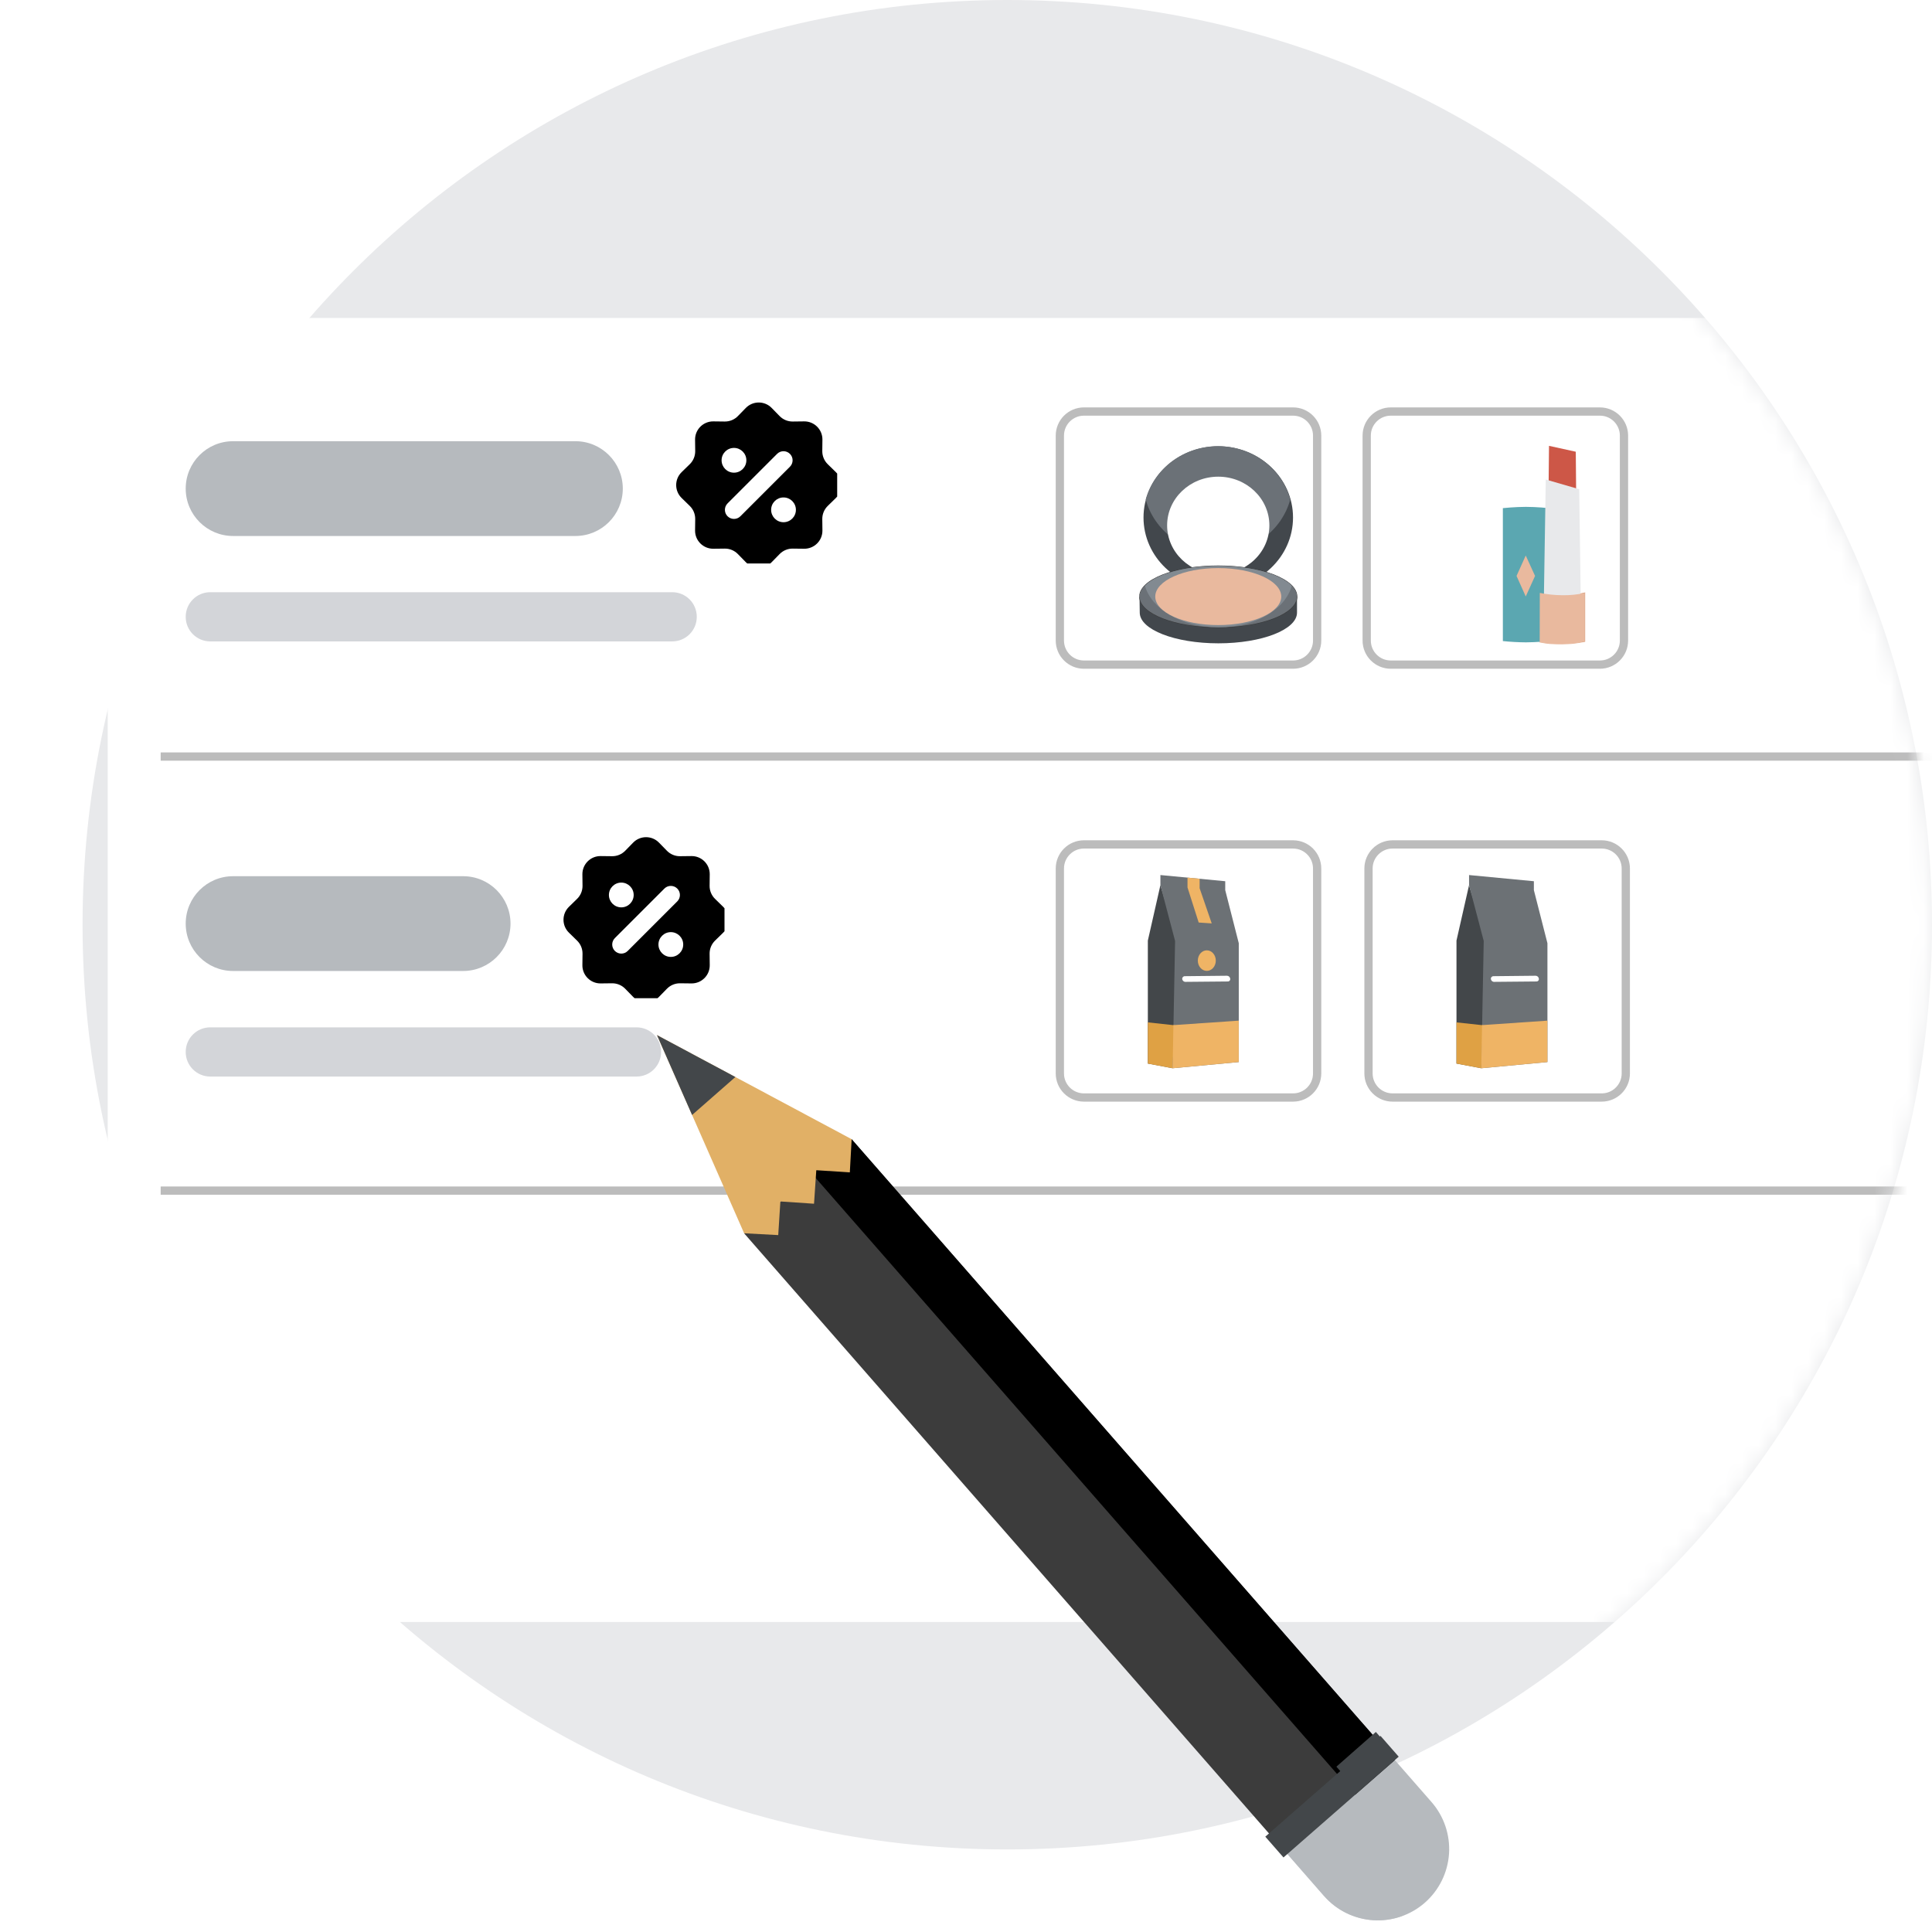 <svg width="117" height="117" viewBox="0 0 117 117" fill="none" xmlns="http://www.w3.org/2000/svg">
<g clip-path="url(#clip0_11059_29835)">
<path d="M61 112C91.928 112 117 86.928 117 56C117 25.072 91.928 0 61 0C30.072 0 5 25.072 5 56C5 86.928 30.072 112 61 112Z" fill="#E8E9EB"/>
<mask id="mask0_11059_29835" style="mask-type:alpha" maskUnits="userSpaceOnUse" x="0" y="0" width="117" height="117">
<path fill-rule="evenodd" clip-rule="evenodd" d="M58.5 111.945C59.329 111.982 60.162 112 61 112C91.928 112 117 86.928 117 56C117 25.072 91.928 0 61 0C60.162 0 59.329 0.018 58.5 0.055V0H0V117H58.5V111.945Z" fill="#C4C4C4"/>
</mask>
<g mask="url(#mask0_11059_29835)">
<g filter="url(#filter0_d_11059_29835)">
<path d="M114.246 19.258H9.276C7.756 19.258 6.523 20.49 6.523 22.011V95.473C6.523 96.993 7.756 98.226 9.276 98.226H114.246C115.766 98.226 116.999 96.993 116.999 95.473V22.011C116.999 20.49 115.766 19.258 114.246 19.258Z" fill="white"/>
</g>
<path d="M116.999 45.816H9.73" stroke="#BCBCBC" stroke-width="0.5" stroke-miterlimit="10"/>
<path d="M116.999 72.102H9.73" stroke="#BCBCBC" stroke-width="0.5" stroke-miterlimit="10"/>
</g>
<path d="M34.846 26.719H14.116C12.531 26.719 11.246 28.004 11.246 29.589C11.246 31.174 12.531 32.459 14.116 32.459H34.846C36.431 32.459 37.716 31.174 37.716 29.589C37.716 28.004 36.431 26.719 34.846 26.719Z" fill="#B6BABE"/>
<path d="M40.709 35.863H12.733C11.912 35.863 11.246 36.529 11.246 37.35V37.357C11.246 38.178 11.912 38.843 12.733 38.843H40.709C41.531 38.843 42.196 38.178 42.196 37.357V37.35C42.196 36.529 41.531 35.863 40.709 35.863Z" fill="#D3D5D9"/>
<path d="M28.046 53.062H14.116C12.531 53.062 11.246 54.347 11.246 55.932C11.246 57.517 12.531 58.802 14.116 58.802H28.046C29.631 58.802 30.916 57.517 30.916 55.932C30.916 54.347 29.631 53.062 28.046 53.062Z" fill="#B6BABE"/>
<path d="M38.548 62.215H12.733C11.912 62.215 11.246 62.88 11.246 63.701V63.708C11.246 64.529 11.912 65.195 12.733 65.195H38.548C39.369 65.195 40.035 64.529 40.035 63.708V63.701C40.035 62.88 39.369 62.215 38.548 62.215Z" fill="#D3D5D9"/>
<path d="M78.306 51.137H65.643C64.837 51.137 64.184 51.79 64.184 52.596V65.005C64.184 65.811 64.837 66.464 65.643 66.464H78.306C79.112 66.464 79.765 65.811 79.765 65.005V52.596C79.765 51.79 79.112 51.137 78.306 51.137Z" stroke="#BCBCBC" stroke-width="0.5" stroke-miterlimit="10"/>
<path d="M96.998 51.137H84.334C83.528 51.137 82.875 51.79 82.875 52.596V65.005C82.875 65.811 83.528 66.464 84.334 66.464H96.998C97.803 66.464 98.457 65.811 98.457 65.005V52.596C98.457 51.79 97.803 51.137 96.998 51.137Z" stroke="#BCBCBC" stroke-width="0.5" stroke-miterlimit="10"/>
<path d="M78.306 24.922H65.643C64.837 24.922 64.184 25.575 64.184 26.381V38.79C64.184 39.596 64.837 40.249 65.643 40.249H78.306C79.112 40.249 79.765 39.596 79.765 38.79V26.381C79.765 25.575 79.112 24.922 78.306 24.922Z" stroke="#BCBCBC" stroke-width="0.5" stroke-miterlimit="10"/>
<path d="M96.888 24.922H84.225C83.419 24.922 82.766 25.575 82.766 26.381V38.79C82.766 39.596 83.419 40.249 84.225 40.249H96.888C97.694 40.249 98.347 39.596 98.347 38.79V26.381C98.347 25.575 97.694 24.922 96.888 24.922Z" stroke="#BCBCBC" stroke-width="0.5" stroke-miterlimit="10"/>
<path d="M84.294 111.227C84.864 111.878 85.225 112.686 85.329 113.546C85.434 114.405 85.277 115.276 84.879 116.045C84.063 116.333 83.179 116.371 82.341 116.152C81.503 115.934 80.75 115.47 80.178 114.82L77.336 111.564L81.465 107.965L84.294 111.227Z" fill="#D3D5D9"/>
<path d="M82.718 104.586L86.692 109.13C87.446 109.993 87.827 111.12 87.751 112.264C87.674 113.408 87.146 114.474 86.284 115.229C85.421 115.983 84.293 116.364 83.15 116.288C82.006 116.211 80.939 115.683 80.185 114.82L76.211 110.277C75.611 109.59 75.307 108.692 75.368 107.782C75.429 106.871 75.85 106.022 76.537 105.421L77.863 104.261C78.55 103.661 79.447 103.357 80.358 103.418C81.269 103.479 82.118 103.899 82.718 104.586Z" fill="#B6BABE"/>
<path d="M51.573 68.988L84.044 106.119L77.609 111.9L45.062 74.687L51.573 68.988Z" fill="#3C3C3C"/>
<path d="M51.578 68.992L49.18 71.09L82.07 108.686L84.468 106.588L51.578 68.992Z" fill="black"/>
<path d="M83.603 105.124L76.625 111.227L77.726 112.485L84.704 106.383L83.603 105.124Z" fill="#43474A"/>
<path d="M83.32 104.885L80.93 106.988L82.034 108.243L84.423 106.139L83.32 104.885Z" fill="#43474A"/>
<path d="M45.064 74.686L39.785 62.684L51.575 68.988L51.465 70.998L49.434 70.867L49.297 72.897L47.259 72.759L47.129 74.796L45.064 74.686Z" fill="#E1B066"/>
<path d="M41.912 67.522L39.785 62.684L44.534 65.223L41.912 67.522Z" fill="#43474A"/>
<g clip-path="url(#clip1_11059_29835)">
<path d="M69.512 64.408V56.962L70.272 53.609L71.308 56.993L71.013 64.691L69.512 64.408Z" fill="#43474A"/>
<path d="M70.273 52.992L74.199 53.366V53.905L75.019 57.12V64.318L71.015 64.692L71.162 56.983L70.273 53.611V52.992Z" fill="#6C7175"/>
<path d="M71.115 62.078L71.062 62.082L69.512 61.914V64.411L71.013 64.694L71.115 62.078Z" fill="#DFA144"/>
<path d="M75.016 61.809L71.061 62.08L71.012 64.692L75.016 64.317V61.809Z" fill="#EFB465"/>
<path d="M73.084 58.796C73.384 58.796 73.628 58.517 73.628 58.173C73.628 57.829 73.384 57.551 73.084 57.551C72.783 57.551 72.539 57.829 72.539 58.173C72.539 58.517 72.783 58.796 73.084 58.796Z" fill="#EFB465"/>
<path d="M71.811 59.46L74.352 59.437C74.374 59.438 74.396 59.434 74.416 59.425C74.436 59.417 74.454 59.403 74.468 59.386C74.483 59.369 74.493 59.349 74.498 59.328C74.503 59.306 74.504 59.283 74.499 59.262C74.492 59.215 74.469 59.172 74.434 59.14C74.398 59.109 74.353 59.091 74.306 59.09L71.746 59.117C71.724 59.117 71.703 59.122 71.683 59.131C71.664 59.141 71.646 59.154 71.632 59.17C71.618 59.187 71.607 59.206 71.6 59.227C71.594 59.248 71.592 59.27 71.595 59.292C71.603 59.343 71.63 59.388 71.67 59.419C71.71 59.45 71.76 59.465 71.811 59.46Z" fill="white"/>
<path d="M71.914 53.148V53.744L72.591 55.867L73.381 55.921L72.648 53.79V53.217L71.914 53.148Z" fill="#EFB465"/>
</g>
<g clip-path="url(#clip2_11059_29835)">
<path d="M88.203 64.408V56.962L88.963 53.609L89.999 56.993L89.704 64.691L88.203 64.408Z" fill="#43474A"/>
<path d="M88.965 52.992L92.89 53.366V53.905L93.711 57.12V64.318L89.706 64.692L89.853 56.983L88.965 53.611V52.992Z" fill="#6C7175"/>
<path d="M89.806 62.078L89.754 62.082L88.203 61.914V64.411L89.704 64.694L89.806 62.078Z" fill="#DFA144"/>
<path d="M93.708 61.809L89.752 62.08L89.703 64.692L93.708 64.317V61.809Z" fill="#EFB465"/>
<path d="M90.502 59.46L93.043 59.437C93.065 59.438 93.087 59.434 93.107 59.425C93.127 59.417 93.145 59.403 93.16 59.386C93.174 59.369 93.184 59.349 93.189 59.328C93.195 59.306 93.195 59.283 93.191 59.262C93.183 59.215 93.16 59.172 93.125 59.14C93.09 59.109 93.045 59.091 92.998 59.09L90.438 59.117C90.416 59.117 90.394 59.122 90.375 59.131C90.355 59.141 90.338 59.154 90.323 59.17C90.309 59.187 90.298 59.206 90.292 59.227C90.286 59.248 90.284 59.27 90.286 59.292C90.295 59.343 90.322 59.388 90.362 59.419C90.401 59.45 90.452 59.465 90.502 59.46Z" fill="white"/>
</g>
<g clip-path="url(#clip3_11059_29835)">
<path d="M73.777 35.652C76.277 35.652 78.304 33.721 78.304 31.34C78.304 28.958 76.277 27.027 73.777 27.027C71.277 27.027 69.25 28.958 69.25 31.34C69.25 33.721 71.277 35.652 73.777 35.652Z" fill="#42474C"/>
<path d="M69.022 37.1C69.022 38.128 71.15 38.959 73.784 38.959C76.418 38.959 78.546 38.128 78.546 37.1V36.129H69.008L69.022 37.1Z" fill="#42474C"/>
<path d="M73.785 27.02C72.779 27.016 71.801 27.332 71.004 27.916C70.207 28.501 69.637 29.321 69.383 30.248C69.633 31.173 70.199 31.992 70.991 32.577C71.783 33.162 72.757 33.479 73.759 33.479C74.762 33.479 75.735 33.162 76.528 32.577C77.32 31.992 77.886 31.173 78.136 30.248C77.885 29.329 77.323 28.514 76.536 27.93C75.749 27.346 74.782 27.026 73.785 27.02Z" fill="#6B7177"/>
<path d="M73.776 34.766C75.486 34.766 76.872 33.445 76.872 31.817C76.872 30.188 75.486 28.867 73.776 28.867C72.066 28.867 70.68 30.188 70.68 31.817C70.68 33.445 72.066 34.766 73.776 34.766Z" fill="white"/>
<path d="M73.776 37.352C75.883 37.352 77.591 36.691 77.591 35.877C77.591 35.063 75.883 34.402 73.776 34.402C71.669 34.402 69.961 35.063 69.961 35.877C69.961 36.691 71.669 37.352 73.776 37.352Z" stroke="#383838" stroke-width="0.05" stroke-miterlimit="10"/>
<path d="M73.777 37.988C76.407 37.988 78.539 37.155 78.539 36.129C78.539 35.102 76.407 34.27 73.777 34.27C71.147 34.27 69.016 35.102 69.016 36.129C69.016 37.155 71.147 37.988 73.777 37.988Z" stroke="#383838" stroke-width="0.05" stroke-miterlimit="10"/>
<path d="M73.777 37.988C76.407 37.988 78.539 37.155 78.539 36.129C78.539 35.102 76.407 34.27 73.777 34.27C71.147 34.27 69.016 35.102 69.016 36.129C69.016 37.155 71.147 37.988 73.777 37.988Z" fill="#6B7177"/>
<path d="M78.228 35.472C77.546 34.773 75.814 34.27 73.782 34.27C71.75 34.27 70.018 34.773 69.336 35.472C69.725 36.869 71.537 37.988 73.782 37.988C76.027 37.988 77.832 36.918 78.228 35.472Z" fill="#828A91"/>
<path d="M73.776 37.855C75.883 37.855 77.591 37.082 77.591 36.129C77.591 35.175 75.883 34.402 73.776 34.402C71.669 34.402 69.961 35.175 69.961 36.129C69.961 37.082 71.669 37.855 73.776 37.855Z" fill="#E9B99E"/>
<path d="M93.257 35.902C93.706 35.992 94.163 36.039 94.621 36.042C95.081 36.051 95.54 36.004 95.986 35.902V38.845C95.532 38.938 95.071 38.994 94.607 39.012C94.148 39.016 93.691 38.971 93.242 38.88L93.257 35.902Z" stroke="#E9B99E" stroke-width="0.05" stroke-miterlimit="10"/>
<path d="M95.641 35.965V38.901L95.978 38.845V35.902C95.867 35.931 95.754 35.952 95.641 35.965Z" fill="#BF8563"/>
<path d="M93.711 36.449H95.508L95.428 27.356L93.806 27L93.711 36.449Z" fill="#CD5747"/>
<path d="M91.012 38.823C91.475 38.871 91.94 38.897 92.406 38.9C93.044 38.9 93.792 38.823 93.792 38.823V30.772C93.792 30.772 93.059 30.695 92.406 30.695C91.753 30.695 91.012 30.772 91.012 30.772V38.823Z" fill="#5BA7B1"/>
<path d="M93.492 36.447H95.73L95.635 29.626L93.61 29.039L93.492 36.447Z" fill="#E8E9EB"/>
<path d="M93.249 35.906C93.698 35.996 94.156 36.043 94.614 36.046C95.073 36.055 95.532 36.008 95.979 35.906V38.849C95.527 38.942 95.068 38.998 94.607 39.016C94.148 39.02 93.691 38.976 93.242 38.883L93.249 35.906Z" fill="#E9B99E"/>
<path d="M91.84 34.878L92.397 36.122L92.962 34.878L92.397 33.641L91.84 34.878Z" fill="#E9B99E"/>
</g>
<g clip-path="url(#clip4_11059_29835)">
<path fill-rule="evenodd" clip-rule="evenodd" d="M39.908 51.029C39.479 50.589 38.771 50.589 38.342 51.029L37.861 51.522C37.652 51.736 37.364 51.855 37.065 51.851L36.376 51.843C35.762 51.836 35.262 52.336 35.269 52.951L35.277 53.639C35.281 53.938 35.162 54.226 34.947 54.435L34.455 54.916C34.015 55.346 34.015 56.053 34.455 56.482L34.947 56.963C35.162 57.172 35.281 57.46 35.277 57.759L35.269 58.448C35.262 59.062 35.762 59.562 36.376 59.555L37.065 59.547C37.364 59.544 37.652 59.663 37.861 59.877L38.342 60.369C38.771 60.809 39.479 60.809 39.908 60.369L40.389 59.877C40.598 59.663 40.886 59.544 41.185 59.547L41.874 59.555C42.488 59.562 42.988 59.062 42.981 58.448L42.973 57.759C42.969 57.46 43.088 57.172 43.303 56.963L43.795 56.482C44.235 56.053 44.235 55.346 43.795 54.916L43.303 54.435C43.088 54.226 42.969 53.938 42.973 53.639L42.981 52.951C42.988 52.336 42.488 51.836 41.874 51.843L41.185 51.851C40.886 51.855 40.598 51.736 40.389 51.522L39.908 51.029ZM37.625 54.949C38.039 54.949 38.375 54.613 38.375 54.199C38.375 53.785 38.039 53.449 37.625 53.449C37.211 53.449 36.875 53.785 36.875 54.199C36.875 54.613 37.211 54.949 37.625 54.949ZM40.625 57.949C41.039 57.949 41.375 57.613 41.375 57.199C41.375 56.785 41.039 56.449 40.625 56.449C40.211 56.449 39.875 56.785 39.875 57.199C39.875 57.613 40.211 57.949 40.625 57.949ZM41.014 53.81C41.229 54.025 41.229 54.373 41.014 54.588L38.014 57.588C37.799 57.803 37.451 57.803 37.236 57.588C37.021 57.373 37.021 57.025 37.236 56.81L40.236 53.81C40.451 53.596 40.799 53.596 41.014 53.81Z" fill="black"/>
</g>
<g clip-path="url(#clip5_11059_29835)">
<path fill-rule="evenodd" clip-rule="evenodd" d="M46.732 24.705C46.303 24.265 45.596 24.265 45.166 24.705L44.685 25.198C44.476 25.412 44.188 25.531 43.889 25.527L43.201 25.519C42.586 25.512 42.086 26.012 42.093 26.626L42.101 27.315C42.105 27.614 41.986 27.902 41.772 28.111L41.279 28.592C40.839 29.021 40.839 29.729 41.279 30.158L41.772 30.639C41.986 30.848 42.105 31.136 42.101 31.435L42.093 32.124C42.086 32.738 42.586 33.238 43.201 33.231L43.889 33.223C44.188 33.219 44.476 33.338 44.685 33.553L45.166 34.045C45.596 34.485 46.303 34.485 46.732 34.045L47.213 33.553C47.422 33.338 47.71 33.219 48.009 33.223L48.698 33.231C49.312 33.238 49.812 32.738 49.805 32.124L49.797 31.435C49.794 31.136 49.913 30.848 50.127 30.639L50.619 30.158C51.059 29.729 51.059 29.021 50.619 28.592L50.127 28.111C49.913 27.902 49.794 27.614 49.797 27.315L49.805 26.626C49.812 26.012 49.312 25.512 48.698 25.519L48.009 25.527C47.71 25.531 47.422 25.412 47.213 25.198L46.732 24.705ZM44.449 28.625C44.863 28.625 45.199 28.289 45.199 27.875C45.199 27.461 44.863 27.125 44.449 27.125C44.035 27.125 43.699 27.461 43.699 27.875C43.699 28.289 44.035 28.625 44.449 28.625ZM47.449 31.625C47.863 31.625 48.199 31.289 48.199 30.875C48.199 30.461 47.863 30.125 47.449 30.125C47.035 30.125 46.699 30.461 46.699 30.875C46.699 31.289 47.035 31.625 47.449 31.625ZM47.838 27.486C48.053 27.701 48.053 28.049 47.838 28.264L44.838 31.264C44.623 31.479 44.275 31.479 44.06 31.264C43.846 31.049 43.846 30.701 44.06 30.486L47.06 27.486C47.275 27.271 47.623 27.271 47.838 27.486Z" fill="black"/>
</g>
</g>
<defs>
<filter id="filter0_d_11059_29835" x="-1.477" y="11.258" width="126.477" height="94.969" filterUnits="userSpaceOnUse" color-interpolation-filters="sRGB">
<feFlood flood-opacity="0" result="BackgroundImageFix"/>
<feColorMatrix in="SourceAlpha" type="matrix" values="0 0 0 0 0 0 0 0 0 0 0 0 0 0 0 0 0 0 127 0" result="hardAlpha"/>
<feOffset/>
<feGaussianBlur stdDeviation="4"/>
<feComposite in2="hardAlpha" operator="out"/>
<feColorMatrix type="matrix" values="0 0 0 0 0 0 0 0 0 0 0 0 0 0 0 0 0 0 0.25 0"/>
<feBlend mode="normal" in2="BackgroundImageFix" result="effect1_dropShadow_11059_29835"/>
<feBlend mode="normal" in="SourceGraphic" in2="effect1_dropShadow_11059_29835" result="shape"/>
</filter>
<clipPath id="clip0_11059_29835">
<rect width="117" height="117" fill="white"/>
</clipPath>
<clipPath id="clip1_11059_29835">
<rect width="5.506" height="11.7" fill="white" transform="translate(69.512 52.992)"/>
</clipPath>
<clipPath id="clip2_11059_29835">
<rect width="5.506" height="11.7" fill="white" transform="translate(88.203 52.992)"/>
</clipPath>
<clipPath id="clip3_11059_29835">
<rect width="27" height="12" fill="white" transform="translate(69 27)"/>
</clipPath>
<clipPath id="clip4_11059_29835">
<rect width="9.75" height="9.75" fill="white" transform="translate(34.125 50.699)"/>
</clipPath>
<clipPath id="clip5_11059_29835">
<rect width="9.75" height="9.75" fill="white" transform="translate(40.949 24.375)"/>
</clipPath>
</defs>
</svg>
